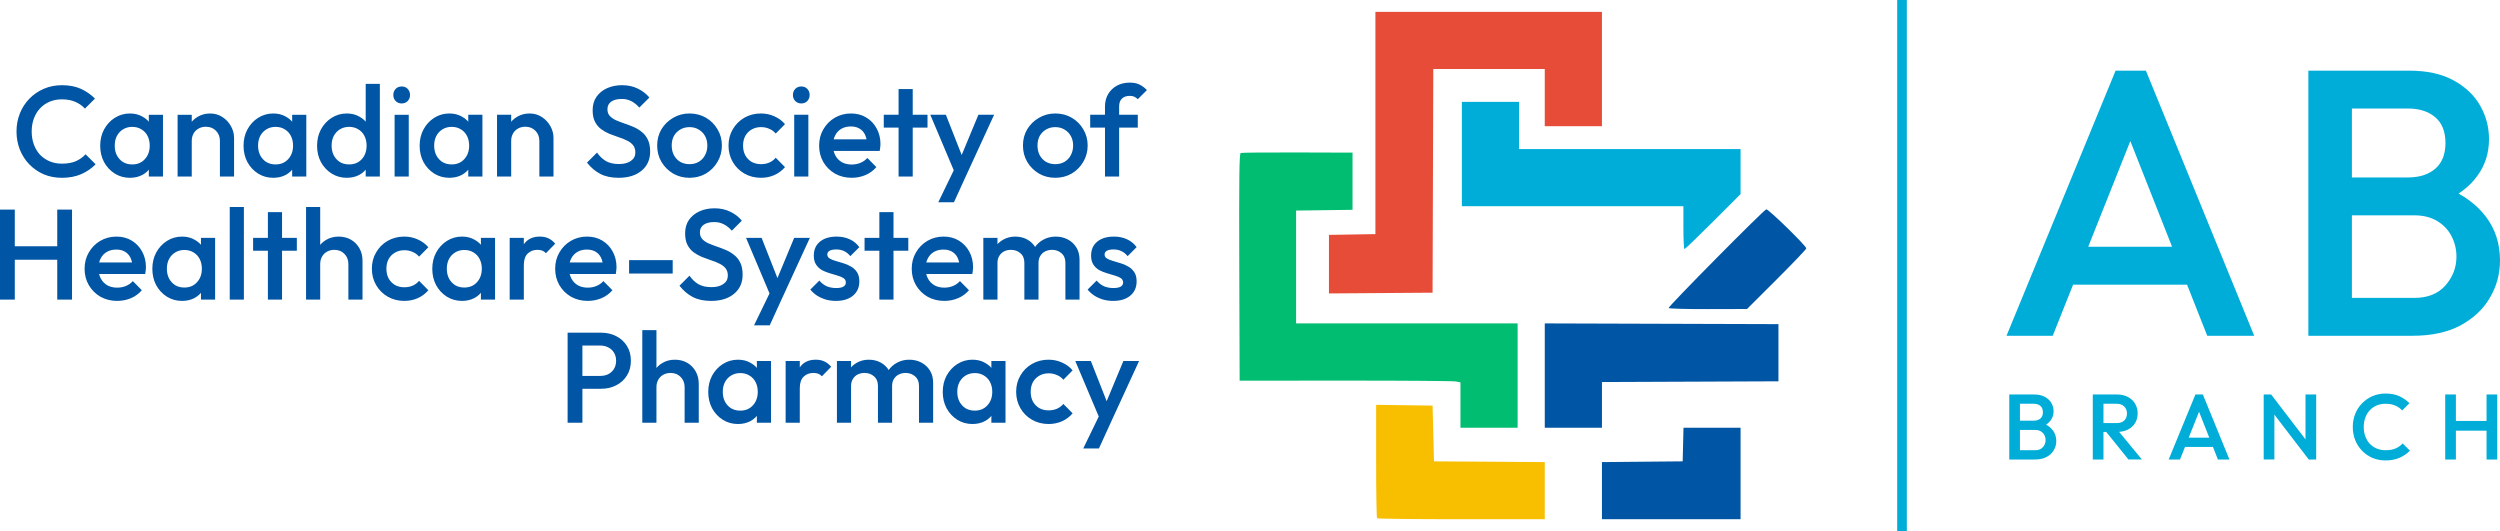 <?xml version="1.0" encoding="UTF-8" standalone="no"?>
<!-- Created with Inkscape (http://www.inkscape.org/) -->

<svg
   width="617.08mm"
   height="131.087mm"
   viewBox="0 0 2186.502 464.482"
   id="svg2"
   version="1.1"
   inkscape:version="1.3.2 (091e20e, 2023-11-25, custom)"
   sodipodi:docname="logo_large.svg"
   inkscape:export-filename="E:\Desktop\CSHP-AB Logo + Text [Color].png"
   inkscape:export-xdpi="282.91"
   inkscape:export-ydpi="282.91"
   xml:space="preserve"
   xmlns:inkscape="http://www.inkscape.org/namespaces/inkscape"
   xmlns:sodipodi="http://sodipodi.sourceforge.net/DTD/sodipodi-0.dtd"
   xmlns="http://www.w3.org/2000/svg"
   xmlns:svg="http://www.w3.org/2000/svg"
   xmlns:rdf="http://www.w3.org/1999/02/22-rdf-syntax-ns#"
   xmlns:cc="http://creativecommons.org/ns#"
   xmlns:dc="http://purl.org/dc/elements/1.1/"><defs
     id="defs4" /><sodipodi:namedview
     id="base"
     pagecolor="#ffffff"
     bordercolor="#666666"
     borderopacity="1.0"
     inkscape:pageopacity="0.0"
     inkscape:pageshadow="2"
     inkscape:zoom="0.7"
     inkscape:cx="715.71429"
     inkscape:cy="136.42857"
     inkscape:document-units="px"
     inkscape:current-layer="layer1"
     showgrid="false"
     fit-margin-top="0"
     fit-margin-left="0"
     fit-margin-right="0"
     fit-margin-bottom="0"
     inkscape:window-width="1920"
     inkscape:window-height="1057"
     inkscape:window-x="-8"
     inkscape:window-y="-8"
     inkscape:window-maximized="1"
     inkscape:snap-text-baseline="false"
     inkscape:showpageshadow="0"
     inkscape:pagecheckerboard="0"
     inkscape:deskcolor="#505050" /><g
     inkscape:label="Horizontal Logo"
     inkscape:groupmode="layer"
     id="layer1"
     transform="translate(1278.547,-862.804)"><g
       id="g3"
       inkscape:label="Alberta Branch"
       transform="translate(0,-22.884)"><path
         d="m 485.186,1287.568 v -8.125 h 16.331 q 4.306,0 6.662,-2.681 2.356,-2.681 2.356,-6.175 0,-2.356 -1.056,-4.388 -1.056,-2.031 -3.087,-3.25 -2.031,-1.219 -4.875,-1.219 H 485.186 v -8.125 h 14.95 q 3.656,0 5.85,-1.869 2.194,-1.869 2.194,-5.525 0,-3.656 -2.194,-5.525 -2.194,-1.869 -5.85,-1.869 h -14.95 v -8.125 h 15.194 q 5.769,0 9.588,2.112 3.819,2.112 5.688,5.444 1.869,3.331 1.869,7.15 0,4.469 -2.519,7.881 -2.438,3.413 -7.231,5.525 l 0.731,-2.925 q 5.362,2.194 8.369,6.175 3.006,3.981 3.006,9.344 0,4.388 -2.194,8.044 -2.112,3.656 -6.338,5.931 -4.144,2.194 -10.238,2.194 z m -6.419,0 v -56.875 h 9.344 v 56.875 z m 79.456,-24.131 v -7.719 h 14.381 q 4.306,0 6.662,-2.194 2.438,-2.275 2.438,-6.256 0,-3.575 -2.356,-6.013 -2.356,-2.438 -6.662,-2.438 h -14.463 v -8.125 h 14.869 q 5.362,0 9.425,2.194 4.062,2.112 6.256,5.85 2.275,3.656 2.275,8.369 0,4.956 -2.275,8.613 -2.194,3.656 -6.256,5.688 -4.062,2.031 -9.425,2.031 z m -6.419,24.131 v -56.875 h 9.344 v 56.875 z m 31.2,0 -19.906,-24.7 8.694,-3.169 22.994,27.869 z m 35.175,0 23.4,-56.875 h 6.5 l 23.238,56.875 h -10.075 l -18.2,-46.069 h 3.413 l -18.363,46.069 z m 11.537,-10.969 v -8.125 h 30.144 v 8.125 z m 71.575,10.969 v -56.875 h 6.5 l 2.844,10.725 v 46.15 z m 39.406,0 -34.044,-44.444 1.137,-12.431 34.044,44.444 z m 0,0 -2.844,-9.994 v -46.881 h 9.344 v 56.875 z m 67.188,0.812 q -6.175,0 -11.456,-2.194 -5.2,-2.275 -9.1,-6.256 -3.9,-4.062 -6.013,-9.344 -2.112,-5.362 -2.112,-11.456 0,-6.094 2.112,-11.375 2.112,-5.362 6.013,-9.344 3.9,-3.981 9.1,-6.256 5.281,-2.275 11.456,-2.275 6.906,0 11.944,2.275 5.037,2.275 8.938,6.175 l -6.338,6.338 q -2.519,-2.763 -6.175,-4.306 -3.575,-1.544 -8.369,-1.544 -4.225,0 -7.719,1.462 -3.494,1.462 -6.094,4.225 -2.519,2.681 -3.9,6.419 -1.381,3.737 -1.381,8.206 0,4.469 1.381,8.206 1.381,3.737 3.9,6.5 2.6,2.681 6.094,4.144 3.494,1.462 7.719,1.462 5.2,0 8.775,-1.544 3.656,-1.625 6.175,-4.388 l 6.338,6.338 q -3.9,3.981 -9.181,6.256 -5.281,2.275 -12.106,2.275 z m 52.156,-0.812 v -56.875 h 9.344 v 56.875 z m 36.156,0 v -56.875 h 9.344 v 56.875 z m -29.738,-25.188 v -8.531 h 31.769 v 8.531 z"
         id="text3"
         style="font-weight:500;font-size:81.25px;line-height:0.95;font-family:Outfit;-inkscape-font-specification:'Outfit Medium';text-align:end;letter-spacing:22.5px;text-anchor:end;fill:#00add8;stroke-width:8.438;stroke-linecap:square;stroke-linejoin:bevel;stroke-miterlimit:1.1"
         inkscape:label="Branch Text"
         aria-label="BRANCH" /><path
         d="m 476.355,1179.353 95.4,-231.875 h 26.5 l 94.737,231.875 h -41.075 l -74.2,-187.819 h 13.912 l -74.862,187.819 z m 47.038,-44.719 v -33.125 h 122.894 v 33.125 z m 243.119,44.719 v -33.125 h 66.581 q 17.556,0 27.163,-10.931 9.606,-10.931 9.606,-25.175 0,-9.606 -4.306,-17.887 -4.306,-8.281 -12.588,-13.25 -8.281,-4.969 -19.875,-4.969 h -66.581 v -33.125 h 60.95 q 14.906,0 23.85,-7.619 8.944,-7.619 8.944,-22.525 0,-14.906 -8.944,-22.525 -8.944,-7.619 -23.85,-7.619 h -60.95 v -33.125 h 61.944 q 23.519,0 39.087,8.613 15.569,8.613 23.188,22.194 7.619,13.581 7.619,29.15 0,18.219 -10.269,32.131 -9.938,13.912 -29.481,22.525 l 2.981,-11.925 q 21.863,8.944 34.119,25.175 12.256,16.231 12.256,38.094 0,17.887 -8.944,32.794 -8.613,14.906 -25.837,24.181 -16.894,8.944 -41.737,8.944 z m -26.169,0 V 947.478 h 38.094 v 231.875 z"
         id="text2"
         style="font-weight:500;font-size:331.25px;line-height:0.95;font-family:Outfit;-inkscape-font-specification:'Outfit Medium';text-align:end;letter-spacing:16.875px;text-anchor:end;fill:#00add8;stroke-width:8.438;stroke-linecap:round"
         inkscape:label="Alberta Text"
         transform="translate(2.3279402e-5)"
         aria-label="AB" /></g><path
       style="fill:none;fill-opacity:1;stroke:#00add8;stroke-width:8.419;stroke-linecap:square;stroke-linejoin:miter;stroke-dasharray:none;stroke-opacity:1"
       d="M 384.955,867.014 V 1323.077"
       id="path1"
       inkscape:label="Vertical Line"
       transform="translate(2.3279402e-5)" /><g
       id="g4218"
       transform="translate(-327.668,645.808)"
       inkscape:label="Logo"><path
         inkscape:connector-curvature="0"
         id="path4169"
         d="m 326.429,571.268 v -19.844 l -3.983,-0.797 c -2.191,-0.438 -45.644,-0.775 -96.562,-0.75 l -92.579,0.047 -0.32,-99.27 c -0.254,-78.753 0,-99.393 1.25,-99.866 0.864,-0.328 23.226,-0.53 49.695,-0.449 l 48.125,0.147 v 25 25 l -24.688,0.339 -24.688,0.339 v 49.349 49.349 h 96.875 96.875 v 45.625 45.625 h -25 -25 z"
         style="fill:#00bd71;fill-opacity:1"
         inkscape:label="Green" /><path
         inkscape:connector-curvature="0"
         id="path4173"
         d="m 253.512,670.279 c -0.458,-0.458 -0.833,-22.97 -0.833,-50.026 v -49.193 l 24.687,0.339 24.688,0.339 0.625,24.375 0.625,24.375 48.438,0.327 48.438,0.327 v 24.985 24.985 h -72.917 c -40.104,0 -73.292,-0.375 -73.75,-0.833 z"
         style="fill:#f8bf00;fill-opacity:1"
         transform="translate(2.3279402e-5)"
         inkscape:label="Yellow" /><path
         inkscape:connector-curvature="0"
         id="path4171"
         d="m 450.179,646.132 v -24.98 l 35.312,-0.332 35.312,-0.332 0.352,-14.688 0.352,-14.688 h 24.96 24.96 v 40 40 h -60.625 -60.625 z"
         style="fill:#0055a5;fill-opacity:1"
         transform="translate(2.3279402e-5)"
         inkscape:label="Blue 3" /><path
         inkscape:connector-curvature="0"
         id="path4167"
         d="m 400.179,545.48 v -45.632 l 102.188,0.32 102.188,0.32 v 25 25 l -77.188,0.322 -77.188,0.322 v 19.991 19.99 h -25 -25 z"
         style="fill:#0055a5;fill-opacity:1"
         inkscape:label="Blue 2" /><path
         inkscape:connector-curvature="0"
         id="path4165"
         d="m 508.486,486.407 c -0.675,-1.092 82.798,-85.455 85.418,-86.329 1.659,-0.553 35.025,31.982 35.025,34.152 0,0.703 -11.672,12.921 -25.938,27.152 l -25.938,25.873 -33.969,0.086 c -18.683,0.047 -34.252,-0.373 -34.599,-0.934 z"
         style="fill:#0055a5;fill-opacity:1"
         inkscape:label="Blue 1" /><path
         inkscape:connector-curvature="0"
         id="path4147"
         d="m 521.429,416.112 v -18.75 h -96.875 -96.875 v -45.625 -45.625 h 25 25 v 20.625 20.625 h 96.875 96.875 v 19.7 19.7 l -24.074,24.05 c -13.241,13.228 -24.491,24.05 -25,24.05 -0.509,0 -0.926,-8.438 -0.926,-18.75 z"
         style="fill:#00add8;fill-opacity:1"
         inkscape:label="Teal" /><path
         inkscape:connector-curvature="0"
         id="path4163"
         d="m 211.429,448.034 v -25.61 l 20.312,-0.343 20.312,-0.344 v -97.188 -97.188 l 99.062,8e-5 99.062,6e-5 v 50 50 h -25 -25 v -25 -25 h -48.742 -48.742 l -0.32,97.812 -0.32,97.812 -45.312,0.328 -45.312,0.328 z"
         style="fill:#e74c39;fill-opacity:1"
         transform="translate(2.3279402e-5)"
         inkscape:label="Red" /></g><g
       id="text4165"
       style="font-size:112.5px;line-height:0.95;font-family:'Franklin Gothic Book';-inkscape-font-specification:'Franklin Gothic Book, Normal';letter-spacing:-0.938px;word-spacing:0px;white-space:pre;inline-size:1166.51;fill:#0055a5;stroke-width:1px"
       inkscape:label="CSHP Text"
       transform="translate(92.941,11.728)"
       aria-label="Canadian Society of Healthcare-Systems Pharmacy"><path
         style="font-weight:500;font-family:Outfit;-inkscape-font-specification:'Outfit Medium';text-align:end;text-anchor:end"
         d="m -1317.338,1006.589 q -8.55,0 -15.863,-3.038 -7.2,-3.15 -12.6,-8.662 -5.4,-5.625 -8.325,-12.938 -2.925,-7.425 -2.925,-15.863 0,-8.438 2.925,-15.75 2.925,-7.425 8.325,-12.938 5.4,-5.513 12.6,-8.662 7.312,-3.15 15.863,-3.15 9.562,0 16.538,3.15 6.975,3.15 12.375,8.55 l -8.775,8.775 q -3.487,-3.825 -8.55,-5.963 -4.95,-2.138 -11.588,-2.138 -5.85,0 -10.688,2.025 -4.838,2.025 -8.438,5.85 -3.487,3.712 -5.4,8.887 -1.913,5.175 -1.913,11.363 0,6.188 1.913,11.363 1.913,5.175 5.4,9 3.6,3.712 8.438,5.737 4.838,2.025 10.688,2.025 7.2,0 12.15,-2.138 5.062,-2.25 8.55,-6.075 l 8.775,8.775 q -5.4,5.512 -12.713,8.662 -7.312,3.15 -16.762,3.15 z m 59.475,0 q -7.312,0 -13.275,-3.712 -5.85,-3.712 -9.338,-10.012 -3.375,-6.412 -3.375,-14.287 0,-7.987 3.375,-14.287 3.487,-6.412 9.338,-10.125 5.963,-3.825 13.275,-3.825 6.188,0 10.912,2.7 4.838,2.587 7.65,7.2 2.812,4.612 2.812,10.463 v 15.525 q 0,5.85 -2.812,10.463 -2.7,4.612 -7.537,7.312 -4.838,2.587 -11.025,2.587 z m 2.025,-11.7 q 6.862,0 11.025,-4.612 4.275,-4.612 4.275,-11.812 0,-4.838 -1.913,-8.55 -1.913,-3.712 -5.4,-5.737 -3.375,-2.138 -7.987,-2.138 -4.5,0 -7.987,2.138 -3.375,2.025 -5.4,5.737 -1.913,3.712 -1.913,8.55 0,4.838 1.913,8.55 2.025,3.712 5.4,5.85 3.487,2.025 7.987,2.025 z m 14.512,10.575 v -14.512 l 2.138,-13.162 -2.138,-13.05 v -13.275 h 12.375 v 54 z m 62.175,0 v -31.162 q 0,-5.4 -3.487,-8.887 -3.375,-3.487 -8.775,-3.487 -3.6,0 -6.412,1.575 -2.812,1.575 -4.388,4.388 -1.575,2.812 -1.575,6.412 l -4.838,-2.7 q 0,-6.188 2.7,-10.912 2.7,-4.838 7.425,-7.537 4.838,-2.812 10.8,-2.812 6.075,0 10.8,3.15 4.725,3.038 7.425,7.987 2.7,4.838 2.7,10.125 v 33.862 z m -37.013,0 v -54 h 12.375 v 54 z m 83.662,1.125 q -7.312,0 -13.275,-3.712 -5.85,-3.712 -9.338,-10.012 -3.375,-6.412 -3.375,-14.287 0,-7.987 3.375,-14.287 3.487,-6.412 9.338,-10.125 5.963,-3.825 13.275,-3.825 6.188,0 10.912,2.7 4.838,2.587 7.65,7.2 2.812,4.612 2.812,10.463 v 15.525 q 0,5.85 -2.812,10.463 -2.7,4.612 -7.537,7.312 -4.838,2.587 -11.025,2.587 z m 2.025,-11.7 q 6.862,0 11.025,-4.612 4.275,-4.612 4.275,-11.812 0,-4.838 -1.913,-8.55 -1.913,-3.712 -5.4,-5.737 -3.375,-2.138 -7.987,-2.138 -4.5,0 -7.987,2.138 -3.375,2.025 -5.4,5.737 -1.913,3.712 -1.913,8.55 0,4.838 1.913,8.55 2.025,3.712 5.4,5.85 3.487,2.025 7.987,2.025 z m 14.512,10.575 v -14.512 l 2.138,-13.162 -2.138,-13.05 v -13.275 h 12.375 v 54 z m 47.775,1.125 q -7.312,0 -13.275,-3.712 -5.85,-3.712 -9.338,-10.012 -3.375,-6.412 -3.375,-14.287 0,-7.987 3.375,-14.287 3.487,-6.412 9.338,-10.125 5.963,-3.825 13.275,-3.825 6.188,0 10.912,2.7 4.838,2.587 7.65,7.2 2.812,4.612 2.812,10.463 v 15.525 q 0,5.85 -2.812,10.463 -2.7,4.612 -7.537,7.312 -4.838,2.587 -11.025,2.587 z m 2.025,-11.7 q 4.612,0 7.987,-2.025 3.487,-2.138 5.4,-5.85 1.913,-3.712 1.913,-8.55 0,-4.838 -1.913,-8.55 -1.913,-3.712 -5.4,-5.737 -3.375,-2.138 -7.987,-2.138 -4.5,0 -7.987,2.138 -3.375,2.025 -5.4,5.737 -1.913,3.712 -1.913,8.55 0,4.838 1.913,8.55 2.025,3.712 5.4,5.85 3.487,2.025 7.987,2.025 z m 26.887,10.575 h -12.375 v -14.512 l 2.138,-13.162 -2.138,-13.05 v -40.275 h 12.375 z m 12.9,0 v -54 h 12.375 v 54 z m 6.188,-63.9 q -3.15,0 -5.287,-2.138 -2.025,-2.138 -2.025,-5.287 0,-3.15 2.025,-5.287 2.138,-2.138 5.287,-2.138 3.263,0 5.287,2.138 2.025,2.138 2.025,5.287 0,3.15 -2.025,5.287 -2.025,2.138 -5.287,2.138 z m 41.7,65.025 q -7.312,0 -13.275,-3.712 -5.85,-3.712 -9.338,-10.012 -3.375,-6.412 -3.375,-14.287 0,-7.987 3.375,-14.287 3.488,-6.412 9.338,-10.125 5.963,-3.825 13.275,-3.825 6.188,0 10.912,2.7 4.838,2.587 7.65,7.2 2.812,4.612 2.812,10.463 v 15.525 q 0,5.85 -2.812,10.463 -2.7,4.612 -7.537,7.312 -4.838,2.587 -11.025,2.587 z m 2.025,-11.7 q 6.862,0 11.025,-4.612 4.275,-4.612 4.275,-11.812 0,-4.838 -1.913,-8.55 -1.913,-3.712 -5.4,-5.737 -3.375,-2.138 -7.987,-2.138 -4.5,0 -7.987,2.138 -3.375,2.025 -5.4,5.737 -1.913,3.712 -1.913,8.55 0,4.838 1.913,8.55 2.025,3.712 5.4,5.85 3.487,2.025 7.987,2.025 z m 14.512,10.575 v -14.512 l 2.138,-13.162 -2.138,-13.05 v -13.275 h 12.375 v 54 z m 62.175,0 v -31.162 q 0,-5.4 -3.487,-8.887 -3.375,-3.487 -8.775,-3.487 -3.6,0 -6.412,1.575 -2.812,1.575 -4.388,4.388 -1.575,2.812 -1.575,6.412 l -4.838,-2.7 q 0,-6.188 2.7,-10.912 2.7,-4.838 7.425,-7.537 4.838,-2.812 10.8,-2.812 6.075,0 10.8,3.15 4.725,3.038 7.425,7.987 2.7,4.838 2.7,10.125 v 33.862 z m -37.013,0 v -54 h 12.375 v 54 z m 106.238,1.125 q -9.338,0 -15.863,-3.375 -6.525,-3.375 -11.7,-9.9 l 8.775,-8.775 q 3.263,4.725 7.763,7.425 4.5,2.587 11.475,2.587 6.525,0 10.35,-2.7 3.938,-2.7 3.938,-7.425 0,-3.938 -2.025,-6.412 -2.025,-2.475 -5.4,-4.05 -3.263,-1.688 -7.312,-2.925 -3.938,-1.35 -7.987,-2.925 -3.938,-1.688 -7.312,-4.162 -3.263,-2.475 -5.287,-6.412 -2.025,-3.938 -2.025,-10.012 0,-6.975 3.375,-11.812 3.487,-4.95 9.338,-7.537 5.85,-2.587 13.05,-2.587 7.763,0 13.838,3.038 6.188,3.038 10.012,7.763 l -8.775,8.775 q -3.375,-3.825 -7.088,-5.625 -3.6,-1.913 -8.325,-1.913 -5.85,0 -9.225,2.362 -3.263,2.362 -3.263,6.638 0,3.6 2.025,5.85 2.025,2.138 5.287,3.712 3.375,1.462 7.312,2.812 4.05,1.35 7.987,3.038 4.05,1.688 7.312,4.388 3.375,2.587 5.4,6.75 2.025,4.162 2.025,10.463 0,10.575 -7.537,16.762 -7.425,6.188 -20.137,6.188 z m 62.063,0 q -7.875,0 -14.287,-3.712 -6.412,-3.825 -10.238,-10.237 -3.712,-6.412 -3.712,-14.287 0,-7.875 3.712,-14.175 3.825,-6.3 10.238,-10.012 6.412,-3.825 14.287,-3.825 7.987,0 14.4,3.712 6.412,3.712 10.125,10.125 3.825,6.3 3.825,14.175 0,7.875 -3.825,14.287 -3.712,6.412 -10.125,10.237 -6.412,3.712 -14.4,3.712 z m 0,-11.925 q 4.612,0 8.1,-2.025 3.6,-2.138 5.513,-5.85 2.025,-3.712 2.025,-8.438 0,-4.725 -2.025,-8.325 -2.025,-3.6 -5.513,-5.625 -3.487,-2.138 -8.1,-2.138 -4.5,0 -8.1,2.138 -3.487,2.025 -5.513,5.625 -1.913,3.6 -1.913,8.325 0,4.725 1.913,8.438 2.025,3.712 5.513,5.85 3.6,2.025 8.1,2.025 z m 62.512,11.925 q -7.987,0 -14.512,-3.712 -6.412,-3.712 -10.125,-10.125 -3.712,-6.412 -3.712,-14.287 0,-7.987 3.712,-14.287 3.712,-6.412 10.125,-10.125 6.525,-3.712 14.512,-3.712 6.3,0 11.7,2.475 5.513,2.362 9.338,6.862 l -8.1,8.213 q -2.362,-2.812 -5.737,-4.162 -3.263,-1.462 -7.2,-1.462 -4.612,0 -8.213,2.138 -3.487,2.025 -5.513,5.625 -1.913,3.6 -1.913,8.438 0,4.725 1.913,8.438 2.025,3.6 5.513,5.737 3.6,2.025 8.213,2.025 3.938,0 7.2,-1.35 3.375,-1.462 5.737,-4.275 l 8.1,8.213 q -3.825,4.5 -9.338,6.975 -5.4,2.362 -11.7,2.362 z m 29.1,-1.125 v -54 h 12.375 v 54 z m 6.188,-63.9 q -3.15,0 -5.287,-2.138 -2.025,-2.138 -2.025,-5.287 0,-3.15 2.025,-5.287 2.138,-2.138 5.287,-2.138 3.263,0 5.287,2.138 2.025,2.138 2.025,5.287 0,3.15 -2.025,5.287 -2.025,2.138 -5.287,2.138 z m 44.175,65.025 q -8.1,0 -14.625,-3.6 -6.412,-3.712 -10.238,-10.125 -3.712,-6.412 -3.712,-14.4 0,-7.987 3.712,-14.287 3.712,-6.412 10.012,-10.125 6.412,-3.712 14.175,-3.712 7.537,0 13.275,3.487 5.85,3.487 9.113,9.562 3.375,6.075 3.375,13.838 0,1.35 -0.225,2.812 -0.113,1.35 -0.45,3.038 h -44.325 v -10.125 h 37.913 l -4.612,4.05 q -0.225,-4.95 -1.913,-8.325 -1.688,-3.375 -4.838,-5.175 -3.038,-1.8 -7.537,-1.8 -4.725,0 -8.213,2.025 -3.487,2.025 -5.4,5.737 -1.913,3.6 -1.913,8.662 0,5.062 2.025,8.887 2.025,3.825 5.737,5.963 3.712,2.025 8.55,2.025 4.162,0 7.65,-1.462 3.6,-1.462 6.075,-4.275 l 7.875,7.987 q -3.938,4.612 -9.562,6.975 -5.625,2.362 -11.925,2.362 z m 40.913,-1.125 v -76.5 h 12.375 v 76.5 z m -12.938,-42.75 v -11.25 h 38.25 v 11.25 z m 63.75,43.312 -23.062,-54.562 h 13.613 l 15.75,40.05 h -3.938 l 16.65,-40.05 h 13.725 l -25.087,54.562 z m -16.087,21.938 16.762,-34.537 6.975,12.6 -10.012,21.938 z m 102.3,-21.375 q -7.875,0 -14.287,-3.712 -6.412,-3.825 -10.238,-10.237 -3.712,-6.412 -3.712,-14.287 0,-7.875 3.712,-14.175 3.825,-6.3 10.238,-10.012 6.412,-3.825 14.287,-3.825 7.987,0 14.4,3.712 6.412,3.712 10.125,10.125 3.825,6.3 3.825,14.175 0,7.875 -3.825,14.287 -3.712,6.412 -10.125,10.237 -6.412,3.712 -14.4,3.712 z m 0,-11.925 q 4.612,0 8.1,-2.025 3.6,-2.138 5.513,-5.85 2.025,-3.712 2.025,-8.438 0,-4.725 -2.025,-8.325 -2.025,-3.6 -5.513,-5.625 -3.487,-2.138 -8.1,-2.138 -4.5,0 -8.1,2.138 -3.487,2.025 -5.513,5.625 -1.913,3.6 -1.913,8.325 0,4.725 1.913,8.438 2.025,3.712 5.513,5.85 3.6,2.025 8.1,2.025 z m 43.5,10.8 v -61.087 q 0,-6.188 2.7,-10.912 2.812,-4.725 7.65,-7.425 4.95,-2.7 11.363,-2.7 4.95,0 8.438,1.688 3.487,1.688 6.525,4.838 l -7.987,7.987 q -1.35,-1.35 -2.925,-2.138 -1.575,-0.787 -4.05,-0.787 -4.5,0 -6.975,2.475 -2.362,2.362 -2.362,6.862 v 61.2 z m -12.938,-42.75 v -11.25 h 41.625 v 11.25 z"
         id="path2" /><path
         style="font-weight:500;font-family:Outfit;-inkscape-font-specification:'Outfit Medium';text-align:end;text-anchor:end"
         d="m -1371.488,1113.13 v -78.75 h 12.938 v 78.75 z m 50.062,0 v -78.75 h 12.938 v 78.75 z m -41.175,-34.875 v -11.812 h 43.987 v 11.812 z m 93.675,36 q -8.1,0 -14.625,-3.6 -6.412,-3.712 -10.238,-10.125 -3.712,-6.412 -3.712,-14.4 0,-7.987 3.712,-14.287 3.712,-6.412 10.012,-10.125 6.412,-3.712 14.175,-3.712 7.537,0 13.275,3.487 5.85,3.487 9.113,9.562 3.375,6.075 3.375,13.838 0,1.35 -0.225,2.812 -0.113,1.35 -0.45,3.038 h -44.325 v -10.125 h 37.913 l -4.612,4.05 q -0.225,-4.95 -1.913,-8.325 -1.688,-3.375 -4.838,-5.175 -3.038,-1.8 -7.537,-1.8 -4.725,0 -8.213,2.025 -3.487,2.025 -5.4,5.737 -1.913,3.6 -1.913,8.662 0,5.062 2.025,8.887 2.025,3.825 5.737,5.963 3.712,2.025 8.55,2.025 4.162,0 7.65,-1.462 3.6,-1.462 6.075,-4.275 l 7.875,7.987 q -3.938,4.612 -9.562,6.975 -5.625,2.362 -11.925,2.362 z m 56.663,0 q -7.312,0 -13.275,-3.712 -5.85,-3.712 -9.338,-10.012 -3.375,-6.412 -3.375,-14.287 0,-7.987 3.375,-14.287 3.487,-6.412 9.338,-10.125 5.963,-3.825 13.275,-3.825 6.188,0 10.912,2.7 4.838,2.587 7.65,7.2 2.812,4.612 2.812,10.463 v 15.525 q 0,5.85 -2.812,10.463 -2.7,4.612 -7.537,7.312 -4.838,2.587 -11.025,2.587 z m 2.025,-11.7 q 6.862,0 11.025,-4.612 4.275,-4.612 4.275,-11.812 0,-4.838 -1.913,-8.55 -1.913,-3.712 -5.4,-5.737 -3.375,-2.138 -7.987,-2.138 -4.5,0 -7.987,2.138 -3.375,2.025 -5.4,5.737 -1.913,3.712 -1.913,8.55 0,4.838 1.913,8.55 2.025,3.712 5.4,5.85 3.487,2.025 7.987,2.025 z m 14.512,10.575 v -14.512 l 2.138,-13.162 -2.138,-13.05 v -13.275 h 12.375 v 54 z m 25.162,0 v -81 h 12.375 v 81 z m 33.375,0 v -76.5 h 12.375 v 76.5 z m -12.938,-42.75 v -11.25 h 38.25 v 11.25 z m 83.325,42.75 v -31.163 q 0,-5.4 -3.487,-8.887 -3.375,-3.487 -8.775,-3.487 -3.6,0 -6.412,1.575 -2.812,1.575 -4.388,4.388 -1.575,2.812 -1.575,6.412 l -4.838,-2.7 q 0,-6.188 2.7,-10.912 2.7,-4.838 7.425,-7.537 4.838,-2.812 10.8,-2.812 6.075,0 10.8,2.7 4.725,2.7 7.425,7.537 2.7,4.725 2.7,11.025 v 33.862 z m -37.013,0 v -81 h 12.375 v 81 z m 85.913,1.125 q -7.987,0 -14.512,-3.712 -6.412,-3.712 -10.125,-10.125 -3.712,-6.412 -3.712,-14.287 0,-7.987 3.712,-14.287 3.712,-6.412 10.125,-10.125 6.525,-3.712 14.512,-3.712 6.3,0 11.7,2.475 5.513,2.362 9.337,6.862 l -8.1,8.213 q -2.362,-2.812 -5.737,-4.162 -3.263,-1.462 -7.2,-1.462 -4.612,0 -8.213,2.138 -3.487,2.025 -5.513,5.625 -1.913,3.6 -1.913,8.438 0,4.725 1.913,8.438 2.025,3.6 5.513,5.737 3.6,2.025 8.213,2.025 3.938,0 7.2,-1.35 3.375,-1.462 5.737,-4.275 l 8.1,8.213 q -3.825,4.5 -9.337,6.975 -5.4,2.362 -11.7,2.362 z m 50.475,0 q -7.312,0 -13.275,-3.712 -5.85,-3.712 -9.338,-10.012 -3.375,-6.412 -3.375,-14.287 0,-7.987 3.375,-14.287 3.487,-6.412 9.338,-10.125 5.963,-3.825 13.275,-3.825 6.188,0 10.912,2.7 4.838,2.587 7.65,7.2 2.812,4.612 2.812,10.463 v 15.525 q 0,5.85 -2.812,10.463 -2.7,4.612 -7.537,7.312 -4.838,2.587 -11.025,2.587 z m 2.025,-11.7 q 6.862,0 11.025,-4.612 4.275,-4.612 4.275,-11.812 0,-4.838 -1.913,-8.55 -1.913,-3.712 -5.4,-5.737 -3.375,-2.138 -7.987,-2.138 -4.5,0 -7.987,2.138 -3.375,2.025 -5.4,5.737 -1.913,3.712 -1.913,8.55 0,4.838 1.913,8.55 2.025,3.712 5.4,5.85 3.487,2.025 7.987,2.025 z m 14.512,10.575 v -14.512 l 2.138,-13.162 -2.138,-13.05 v -13.275 h 12.375 v 54 z m 25.163,0 v -54 h 12.375 v 54 z m 12.375,-30.038 -4.275,-2.138 q 0,-10.238 4.5,-16.538 4.612,-6.412 13.838,-6.412 4.05,0 7.312,1.462 3.263,1.462 6.075,4.725 l -8.1,8.325 q -1.462,-1.575 -3.263,-2.25 -1.8,-0.675 -4.162,-0.675 -5.175,0 -8.55,3.263 -3.375,3.263 -3.375,10.238 z m 55.987,31.163 q -8.1,0 -14.625,-3.6 -6.412,-3.712 -10.238,-10.125 -3.712,-6.412 -3.712,-14.4 0,-7.987 3.712,-14.287 3.712,-6.412 10.012,-10.125 6.412,-3.712 14.175,-3.712 7.537,0 13.275,3.487 5.85,3.487 9.113,9.562 3.375,6.075 3.375,13.838 0,1.35 -0.225,2.812 -0.113,1.35 -0.45,3.038 h -44.325 v -10.125 h 37.913 l -4.612,4.05 q -0.225,-4.95 -1.913,-8.325 -1.688,-3.375 -4.838,-5.175 -3.038,-1.8 -7.537,-1.8 -4.725,0 -8.213,2.025 -3.487,2.025 -5.4,5.737 -1.913,3.6 -1.913,8.662 0,5.062 2.025,8.887 2.025,3.825 5.737,5.963 3.712,2.025 8.55,2.025 4.162,0 7.65,-1.462 3.6,-1.462 6.075,-4.275 l 7.875,7.987 q -3.938,4.612 -9.562,6.975 -5.625,2.362 -11.925,2.362 z m 36.075,-23.962 v -11.7 h 38.138 v 11.7 z m 71.625,23.962 q -9.338,0 -15.863,-3.375 -6.525,-3.375 -11.7,-9.9 l 8.775,-8.775 q 3.263,4.725 7.763,7.425 4.5,2.587 11.475,2.587 6.525,0 10.35,-2.7 3.938,-2.7 3.938,-7.425 0,-3.938 -2.025,-6.412 -2.025,-2.475 -5.4,-4.05 -3.263,-1.688 -7.312,-2.925 -3.938,-1.35 -7.987,-2.925 -3.938,-1.688 -7.312,-4.162 -3.263,-2.475 -5.287,-6.412 -2.025,-3.938 -2.025,-10.012 0,-6.975 3.375,-11.812 3.487,-4.95 9.338,-7.537 5.85,-2.587 13.05,-2.587 7.763,0 13.838,3.038 6.188,3.038 10.012,7.763 l -8.775,8.775 q -3.375,-3.825 -7.088,-5.625 -3.6,-1.913 -8.325,-1.913 -5.85,0 -9.225,2.362 -3.263,2.362 -3.263,6.638 0,3.6 2.025,5.85 2.025,2.138 5.287,3.712 3.375,1.462 7.312,2.812 4.05,1.35 7.987,3.038 4.05,1.688 7.312,4.388 3.375,2.587 5.4,6.75 2.025,4.162 2.025,10.463 0,10.575 -7.537,16.762 -7.425,6.188 -20.137,6.188 z m 53.738,-0.562 -23.062,-54.562 h 13.613 l 15.75,40.05 h -3.938 l 16.65,-40.05 h 13.725 l -25.087,54.562 z m -16.087,21.938 16.762,-34.538 6.975,12.6 -10.012,21.938 z m 71.625,-21.375 q -4.5,0 -8.662,-1.125 -4.162,-1.238 -7.65,-3.375 -3.487,-2.25 -6.075,-5.4 l 7.875,-7.875 q 2.812,3.263 6.412,4.95 3.712,1.575 8.325,1.575 4.162,0 6.3,-1.238 2.138,-1.238 2.138,-3.6 0,-2.475 -2.025,-3.825 -2.025,-1.35 -5.287,-2.25 -3.15,-1.012 -6.75,-2.025 -3.487,-1.012 -6.75,-2.7 -3.15,-1.8 -5.175,-4.838 -2.025,-3.038 -2.025,-7.875 0,-5.175 2.362,-8.887 2.475,-3.712 6.862,-5.737 4.5,-2.025 10.688,-2.025 6.525,0 11.475,2.362 5.062,2.25 8.438,6.862 l -7.875,7.875 q -2.362,-2.925 -5.4,-4.388 -3.038,-1.462 -6.975,-1.462 -3.712,0 -5.737,1.125 -2.025,1.125 -2.025,3.263 0,2.25 2.025,3.487 2.025,1.238 5.175,2.138 3.263,0.9 6.75,2.025 3.6,1.012 6.75,2.925 3.263,1.8 5.287,4.95 2.025,3.038 2.025,7.987 0,7.875 -5.513,12.488 -5.513,4.612 -14.963,4.612 z m 37.987,-1.125 v -76.5 h 12.375 v 76.5 z m -12.938,-42.75 v -11.25 h 38.25 v 11.25 z m 69.825,43.875 q -8.1,0 -14.625,-3.6 -6.412,-3.712 -10.238,-10.125 -3.712,-6.412 -3.712,-14.4 0,-7.987 3.712,-14.287 3.712,-6.412 10.012,-10.125 6.412,-3.712 14.175,-3.712 7.537,0 13.275,3.487 5.85,3.487 9.113,9.562 3.375,6.075 3.375,13.838 0,1.35 -0.225,2.812 -0.113,1.35 -0.45,3.038 h -44.325 v -10.125 h 37.913 l -4.612,4.05 q -0.225,-4.95 -1.913,-8.325 -1.688,-3.375 -4.838,-5.175 -3.038,-1.8 -7.537,-1.8 -4.725,0 -8.213,2.025 -3.487,2.025 -5.4,5.737 -1.913,3.6 -1.913,8.662 0,5.062 2.025,8.887 2.025,3.825 5.737,5.963 3.712,2.025 8.55,2.025 4.162,0 7.65,-1.462 3.6,-1.462 6.075,-4.275 l 7.875,7.987 q -3.938,4.612 -9.562,6.975 -5.625,2.362 -11.925,2.362 z m 34.05,-1.125 v -54 h 12.375 v 54 z m 35.888,0 v -32.175 q 0,-5.4 -3.375,-8.325 -3.375,-3.038 -8.325,-3.038 -3.375,0 -6.075,1.35 -2.587,1.35 -4.162,3.938 -1.575,2.475 -1.575,6.075 l -4.838,-2.7 q 0,-6.188 2.7,-10.688 2.7,-4.5 7.312,-6.975 4.612,-2.587 10.35,-2.587 5.737,0 10.35,2.475 4.612,2.475 7.312,6.975 2.7,4.5 2.7,10.8 v 34.875 z m 35.888,0 v -32.175 q 0,-5.4 -3.375,-8.325 -3.375,-3.038 -8.325,-3.038 -3.263,0 -5.963,1.35 -2.7,1.35 -4.275,3.938 -1.575,2.475 -1.575,6.075 l -6.975,-2.7 q 0.562,-6.188 3.6,-10.688 3.038,-4.5 7.763,-6.975 4.838,-2.587 10.575,-2.587 5.85,0 10.575,2.475 4.725,2.475 7.537,6.975 2.812,4.5 2.812,10.8 v 34.875 z m 41.812,1.125 q -4.5,0 -8.662,-1.125 -4.162,-1.238 -7.65,-3.375 -3.487,-2.25 -6.075,-5.4 l 7.875,-7.875 q 2.812,3.263 6.412,4.95 3.712,1.575 8.325,1.575 4.162,0 6.3,-1.238 2.138,-1.238 2.138,-3.6 0,-2.475 -2.025,-3.825 -2.025,-1.35 -5.287,-2.25 -3.15,-1.012 -6.75,-2.025 -3.487,-1.012 -6.75,-2.7 -3.15,-1.8 -5.175,-4.838 -2.025,-3.038 -2.025,-7.875 0,-5.175 2.362,-8.887 2.475,-3.712 6.862,-5.737 4.5,-2.025 10.688,-2.025 6.525,0 11.475,2.362 5.062,2.25 8.438,6.862 l -7.875,7.875 q -2.362,-2.925 -5.4,-4.388 -3.038,-1.462 -6.975,-1.462 -3.712,0 -5.737,1.125 -2.025,1.125 -2.025,3.263 0,2.25 2.025,3.487 2.025,1.238 5.175,2.138 3.263,0.9 6.75,2.025 3.6,1.012 6.75,2.925 3.263,1.8 5.287,4.95 2.025,3.038 2.025,7.987 0,7.875 -5.513,12.488 -5.513,4.612 -14.963,4.612 z"
         id="path3" /><path
         style="font-weight:500;font-family:Outfit;-inkscape-font-specification:'Outfit Medium';text-align:end;text-anchor:end"
         d="m -866.175,1191.097 v -11.25 h 19.688 q 4.05,0 7.088,-1.575 3.15,-1.688 4.95,-4.612 1.8,-3.038 1.8,-7.088 0,-4.05 -1.8,-6.975 -1.8,-3.038 -4.95,-4.612 -3.038,-1.688 -7.088,-1.688 h -19.688 v -11.25 h 20.363 q 7.425,0 13.275,3.038 5.963,3.038 9.338,8.55 3.487,5.513 3.487,12.938 0,7.425 -3.487,12.938 -3.375,5.513 -9.338,8.55 -5.85,3.038 -13.275,3.038 z m -8.887,29.7 v -78.75 h 12.938 v 78.75 z m 102.338,0 v -31.163 q 0,-5.4 -3.487,-8.887 -3.375,-3.487 -8.775,-3.487 -3.6,0 -6.412,1.575 -2.812,1.575 -4.388,4.388 -1.575,2.812 -1.575,6.412 l -4.838,-2.7 q 0,-6.188 2.7,-10.912 2.7,-4.838 7.425,-7.537 4.838,-2.812 10.8,-2.812 6.075,0 10.8,2.7 4.725,2.7 7.425,7.537 2.7,4.725 2.7,11.025 v 33.862 z m -37.013,0 v -81 h 12.375 v 81 z m 83.663,1.125 q -7.312,0 -13.275,-3.712 -5.85,-3.712 -9.338,-10.012 -3.375,-6.412 -3.375,-14.287 0,-7.987 3.375,-14.287 3.487,-6.412 9.338,-10.125 5.963,-3.825 13.275,-3.825 6.188,0 10.912,2.7 4.838,2.587 7.65,7.2 2.812,4.612 2.812,10.463 v 15.525 q 0,5.85 -2.812,10.463 -2.7,4.612 -7.537,7.312 -4.838,2.587 -11.025,2.587 z m 2.025,-11.7 q 6.862,0 11.025,-4.612 4.275,-4.612 4.275,-11.812 0,-4.838 -1.913,-8.55 -1.913,-3.712 -5.4,-5.737 -3.375,-2.138 -7.987,-2.138 -4.5,0 -7.987,2.138 -3.375,2.025 -5.4,5.737 -1.913,3.712 -1.913,8.55 0,4.838 1.913,8.55 2.025,3.712 5.4,5.85 3.487,2.025 7.987,2.025 z m 14.512,10.575 v -14.512 l 2.138,-13.162 -2.138,-13.05 v -13.275 h 12.375 v 54 z m 25.163,0 v -54 h 12.375 v 54 z m 12.375,-30.038 -4.275,-2.138 q 0,-10.238 4.5,-16.538 4.612,-6.412 13.838,-6.412 4.05,0 7.312,1.462 3.263,1.462 6.075,4.725 l -8.1,8.325 q -1.462,-1.575 -3.263,-2.25 -1.8,-0.675 -4.162,-0.675 -5.175,0 -8.55,3.263 -3.375,3.263 -3.375,10.238 z m 32.475,30.038 v -54 h 12.375 v 54 z m 35.888,0 v -32.175 q 0,-5.4 -3.375,-8.325 -3.375,-3.038 -8.325,-3.038 -3.375,0 -6.075,1.35 -2.587,1.35 -4.162,3.938 -1.575,2.475 -1.575,6.075 l -4.838,-2.7 q 0,-6.188 2.7,-10.688 2.7,-4.5 7.312,-6.975 4.612,-2.587 10.35,-2.587 5.737,0 10.35,2.475 4.612,2.475 7.312,6.975 2.7,4.5 2.7,10.8 v 34.875 z m 35.888,0 v -32.175 q 0,-5.4 -3.375,-8.325 -3.375,-3.038 -8.325,-3.038 -3.263,0 -5.963,1.35 -2.7,1.35 -4.275,3.938 -1.575,2.475 -1.575,6.075 l -6.975,-2.7 q 0.562,-6.188 3.6,-10.688 3.038,-4.5 7.763,-6.975 4.838,-2.587 10.575,-2.587 5.85,0 10.575,2.475 4.725,2.475 7.537,6.975 2.812,4.5 2.812,10.8 v 34.875 z m 46.763,1.125 q -7.312,0 -13.275,-3.712 -5.85,-3.712 -9.338,-10.012 -3.375,-6.412 -3.375,-14.287 0,-7.987 3.375,-14.287 3.487,-6.412 9.338,-10.125 5.963,-3.825 13.275,-3.825 6.188,0 10.912,2.7 4.838,2.587 7.65,7.2 2.812,4.612 2.812,10.463 v 15.525 q 0,5.85 -2.812,10.463 -2.7,4.612 -7.537,7.312 -4.838,2.587 -11.025,2.587 z m 2.025,-11.7 q 6.862,0 11.025,-4.612 4.275,-4.612 4.275,-11.812 0,-4.838 -1.913,-8.55 -1.913,-3.712 -5.4,-5.737 -3.375,-2.138 -7.987,-2.138 -4.5,0 -7.987,2.138 -3.375,2.025 -5.4,5.737 -1.913,3.712 -1.913,8.55 0,4.838 1.913,8.55 2.025,3.712 5.4,5.85 3.487,2.025 7.987,2.025 z m 14.512,10.575 v -14.512 l 2.138,-13.162 -2.138,-13.05 v -13.275 h 12.375 v 54 z m 50.025,1.125 q -7.987,0 -14.512,-3.712 -6.412,-3.712 -10.125,-10.125 -3.712,-6.412 -3.712,-14.287 0,-7.987 3.712,-14.287 3.712,-6.412 10.125,-10.125 6.525,-3.712 14.512,-3.712 6.3,0 11.7,2.475 5.513,2.362 9.338,6.862 l -8.1,8.213 q -2.362,-2.812 -5.737,-4.162 -3.263,-1.462 -7.2,-1.462 -4.612,0 -8.213,2.138 -3.487,2.025 -5.513,5.625 -1.913,3.6 -1.913,8.438 0,4.725 1.913,8.438 2.025,3.6 5.513,5.737 3.6,2.025 8.213,2.025 3.938,0 7.2,-1.35 3.375,-1.462 5.737,-4.275 l 8.1,8.213 q -3.825,4.5 -9.338,6.975 -5.4,2.362 -11.7,2.362 z m 46.425,-0.562 -23.062,-54.562 h 13.613 l 15.75,40.05 h -3.938 l 16.65,-40.05 h 13.725 l -25.087,54.562 z m -16.087,21.938 16.762,-34.538 6.975,12.6 -10.012,21.938 z"
         id="path4" /></g></g></svg>
